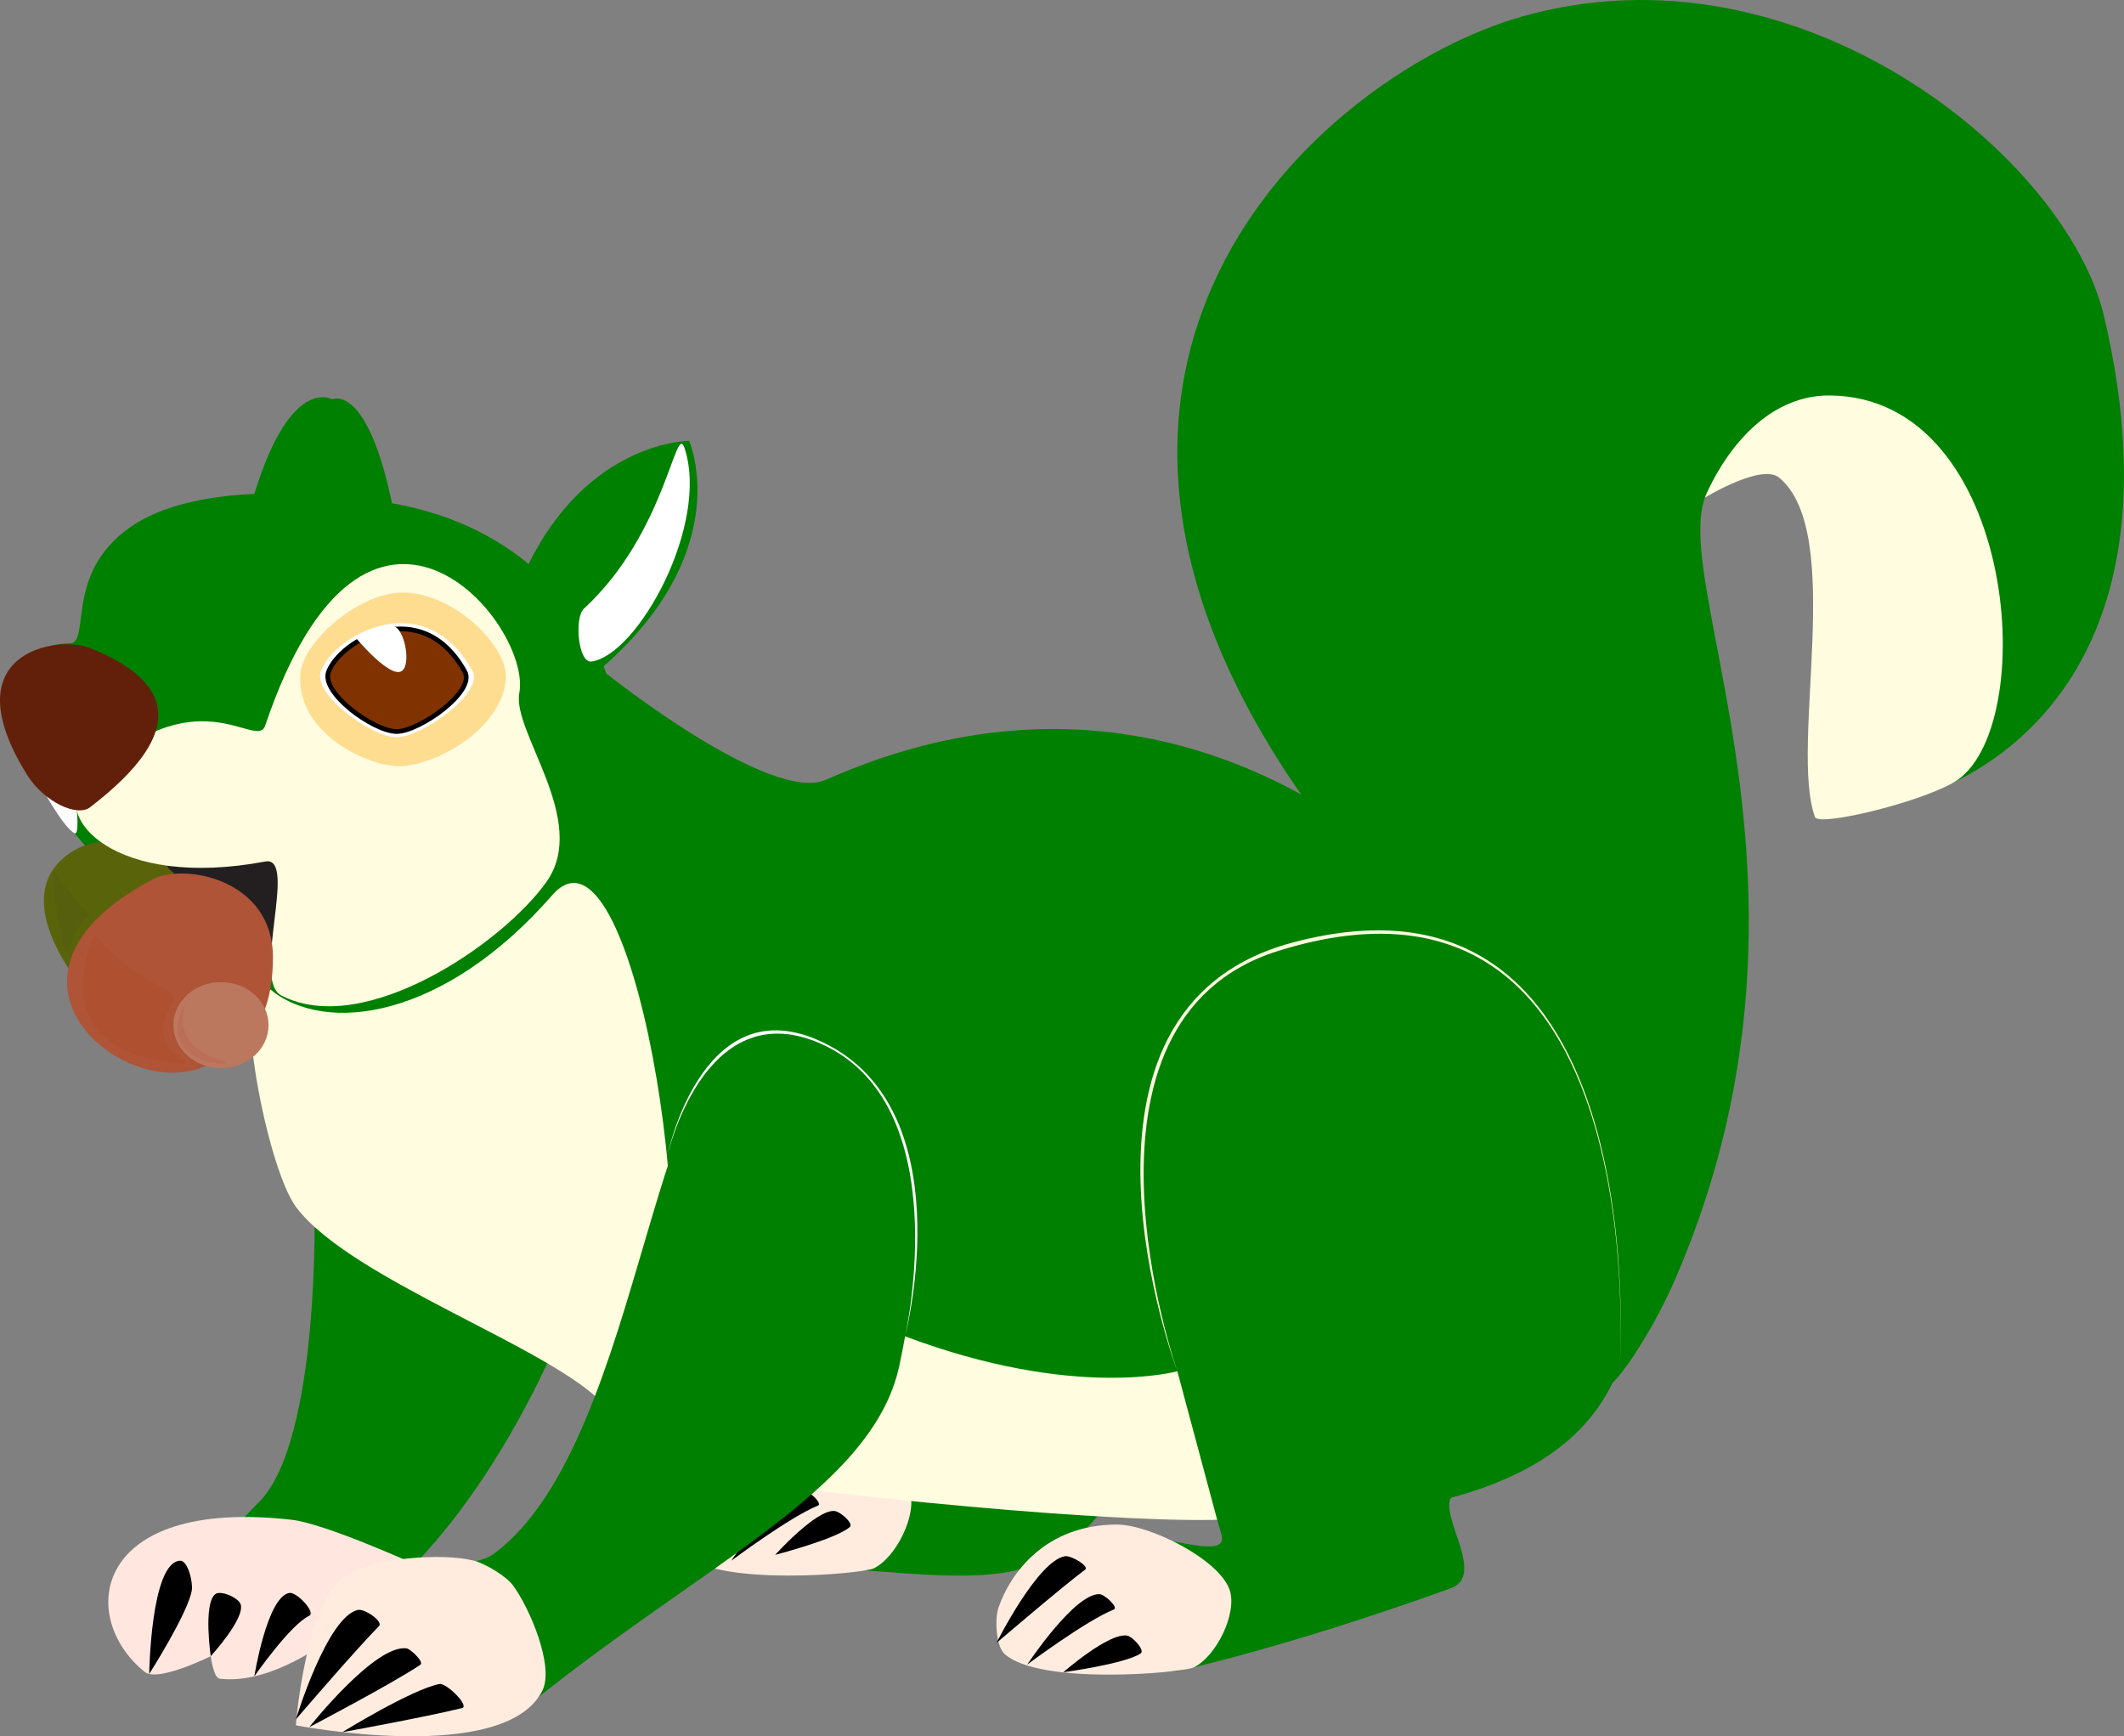 <?xml version="1.0" encoding="UTF-8" standalone="no"?>
<svg
   xmlns:dc="http://purl.org/dc/elements/1.1/"
   xmlns:cc="http://creativecommons.org/ns#"
   xmlns:rdf="http://www.w3.org/1999/02/22-rdf-syntax-ns#"
   xmlns:svg="http://www.w3.org/2000/svg"
   xmlns="http://www.w3.org/2000/svg"
   xmlns:sodipodi="http://sodipodi.sourceforge.net/DTD/sodipodi-0.dtd"
   xmlns:inkscape="http://www.inkscape.org/namespaces/inkscape"
   version="1.1"
   id="Layer_1"
   x="0px"
   y="0px"
   viewBox="0 0 1957.587 1600"
   enable-background="new 0 0 2060.496 1684.111"
   xml:space="preserve"
   inkscape:version="0.91 r13725"
   sodipodi:docname="saloli-ijeiyusdi.svg"
   width="1957.586"
   height="1600"><rect x="0" y="0" width="1957.587" height="1600" fill="#808080" stroke="none"/><defs
     id="defs99" /><sodipodi:namedview
     pagecolor="#ffffff"
     bordercolor="#666666"
     borderopacity="1"
     objecttolerance="10"
     gridtolerance="10"
     guidetolerance="10"
     inkscape:pageopacity="0"
     inkscape:pageshadow="2"
     inkscape:window-width="640"
     inkscape:window-height="480"
     id="namedview97"
     showgrid="false"
     inkscape:zoom="0.31120191"
     inkscape:cx="2393.259"
     inkscape:cy="823.19217"
     inkscape:current-layer="Layer_1"
     fit-margin-top="0"
     fit-margin-left="0"
     fit-margin-right="0"
     fit-margin-bottom="0" /><g
     id="g3548"
     transform="translate(-51.455,-42.056)"><path
       d="m 716.746,1482.935 c 151.934,0 247.83,30.416 310.541,-9.609 23.651,-15.096 76.368,-82.243 76.368,-82.243 l -344.351,2.942 c -10e-5,0 -69.237,88.91 -42.558,88.91 z"
       id="path5"
       inkscape:connector-curvature="0"
       style="fill:#008000" /><path
       d="m 682.313,1474.825 c 31.967,29.296 163.662,17.55 174.311,12.523 20.676,-9.755 40.733,-50.112 33.143,-71.678 -9.942,-28.256 -73.768,-59.989 -103.724,-59.989 -66.239,0 -98.43,45.09 -109.257,76.649 -3.474,10.129 -2.369,35.255 5.528,42.494 z"
       id="path7"
       inkscape:connector-curvature="0"
       style="fill:#ffecdf" /><path
       d="m 820.606,1434.444 c -16.951,-1.48 -54.737,40.438 -54.737,40.438 0,0 55.88,-14.463 68.792,-25.646 3.856,-3.341 -8.977,-14.346 -14.056,-14.791 z"
       id="path9"
       inkscape:connector-curvature="0"
       style="fill:#000000" /><path
       d="m 791.973,1415.347 c -23.229,-0.468 -66.51,64.908 -66.51,64.908 0,0 54.086,-40.442 79.877,-50.768 4.517,-1.809 -8.504,-14.042 -13.367,-14.14 z"
       id="path11"
       inkscape:connector-curvature="0"
       style="fill:#000000" /><path
       d="M 1526.958,1314.719 C 1509.337,871.207 1330.168,891.641 1244.641,765.468 973.867,366.01 1275.871,108.559 1453.181,57.607 c 255.533,-73.43 503.012,129.017 537.504,276.094 82.239,350.674 -131.128,458.2 -258.475,458.2 -30.721,0 32.684,-308.318 -46.992,-317.215 -187.463,-20.936 100.398,310.785 -91.056,748.982 -21.365,48.899 -66.145,117.729 -67.204,91.051 z"
       id="path13"
       inkscape:connector-curvature="0"
       style="fill:#008000" /><path
       d="m 278.307,524.618 c 35.246,-140.985 79.303,-114.552 79.303,-114.552 0,0 35.246,-17.623 58.745,114.552 6.041,33.979 -146.418,33.482 -138.048,0 z"
       id="path15"
       inkscape:connector-curvature="0"
       style="fill:#008000" /><path
       d="m 812.874,760.588 c 472.888,-210.672 821.501,347.089 725.483,554.131 -93.989,202.666 -566.673,106.897 -725.483,93.989 C 637.223,1394.433 303.008,955.017 303.008,955.017 L 610.208,662.663 c 10e-5,10e-5 151.265,120.823 202.666,97.925 z"
       id="path17"
       inkscape:connector-curvature="0"
       style="fill:#008000" /><path
       d="m 1229.952,918.196 c -121.204,59.506 -185.04,85.181 -52.867,537.504 14.205,48.608 -205.402,-85.176 -176.232,99.864 5.383,34.141 135.701,26.438 135.701,26.438 0,0 100.599,-21.589 252.009,-76.368 32.271,-11.675 -9.506,-64.791 0,-83.326 21.046,-41.023 67.555,4.02 149.793,-107.59 74.494,-101.101 -44.059,-526.303 -308.404,-396.523 z"
       id="path19"
       inkscape:connector-curvature="0"
       style="fill:#008000" /><path
       d="m 290.056,1426.329 c -30.529,30.529 -114.55,129.235 -114.55,129.235 0,0 116.658,12.514 152.734,0 143.921,-49.929 235.937,-276.091 235.937,-276.091 L 341.274,1150.233 c 0,0 5.978,218.899 -51.218,276.096 z"
       id="path21"
       inkscape:connector-curvature="0"
       style="fill:#008000" /><path
       d="m 885.624,1273.471 c -36.094,-13.592 -112.882,139.093 -74.552,143.37 269.869,30.111 362.195,25.712 362.195,25.712 l -36.713,-136.9 c 0,0 -94.584,26.687 -250.93,-32.182 z"
       id="path23"
       inkscape:connector-curvature="0"
       style="fill:#fffcdf" /><path
       d="m 560.51,866.852 c 73.662,-84.375 140.843,335.016 95.964,437.64 -5.794,13.249 -38.261,43.014 -47.981,32.309 -47.983,-52.868 -232.955,-114.927 -283.92,-182.107 -29.741,-39.205 -63.838,-234.431 -25.232,-201.776 52.001,43.984 162.09,27.422 261.169,-86.066 z"
       id="path25"
       inkscape:connector-curvature="0"
       style="fill:#fffcdf" /><path
       d="m 320.298,1442.553 c -183.815,-20.816 -198.072,89.753 -135.443,140.194 12.174,9.806 60.811,-14.51 60.811,-14.51 0,0 2.626,20.066 8.155,20.732 79.5,9.534 179.809,-105.496 179.809,-105.496 0,0 -82.414,-37.42 -113.331,-40.92 z"
       id="path27"
       inkscape:connector-curvature="0"
       style="fill:#ffe7df" /><path
       d="m 977.212,1566.096 c 31.967,29.296 163.661,17.55 174.311,12.524 20.675,-9.754 40.733,-50.113 33.143,-71.678 -9.942,-28.256 -73.768,-59.989 -103.724,-59.989 -66.239,0 -98.43,45.09 -109.258,76.649 -3.474,10.129 -2.368,35.255 5.529,42.494 z"
       id="path29"
       inkscape:connector-curvature="0"
       style="fill:#ffecdf" /><path
       d="m 1033.134,1476.123 c -25.211,3.842 -63.32,79.985 -63.32,79.985 0,0 63.32,-54.156 81.648,-67.49 4.484,-3.261 -12.847,-13.329 -18.328,-12.495 z"
       id="path31"
       inkscape:connector-curvature="0"
       style="fill:#000000" /><path
       d="m 1064.693,1511.069 c -23.229,-0.469 -66.51,64.908 -66.51,64.908 0,0 54.085,-40.442 79.877,-50.769 4.516,-1.808 -8.504,-14.041 -13.367,-14.139 z"
       id="path33"
       inkscape:connector-curvature="0"
       style="fill:#000000" /><path
       d="m 1090.527,1549.366 c -16.656,-3.472 -59.127,33.691 -59.127,33.691 0,0 57.196,-7.763 71.336,-17.345 4.226,-2.858 -7.215,-15.306 -12.209,-16.346 z"
       id="path35"
       inkscape:connector-curvature="0"
       style="fill:#000000" /><path
       d="m 1737.827,406.501 c 173.917,1.152 195.197,310.229 113.952,356.767 -32.604,18.675 -124.273,40.838 -127.586,31.655 -23.669,-65.625 28.359,-261.9 -32.997,-312.731 -16.206,-13.425 -68.399,18.396 -68.399,18.396 0,0 36.277,-94.61 115.03,-94.087 z"
       id="path37"
       inkscape:connector-curvature="0"
       style="fill:#fffcdf" /><path
       d="M 310.616,959.318 C 402.616,1010.761 668.953,827.148 610.208,662.664 588.178,600.979 526.738,521.648 401.667,504.058 281.456,487.151 209.572,501.455 171.737,527.687 c -61.818,42.86 -36.043,107.288 -56.227,107.288 -93.014,0 -78.052,171.612 195.106,324.343 z"
       id="path39"
       inkscape:connector-curvature="0"
       style="fill:#008000" /><path
       d="m 113.257,830.083 c -56.411,42.365 16.752,125.032 16.752,125.032 l 104.676,-89.275 c 0,0 -65.942,-77.426 -121.427,-35.757 z"
       id="path41"
       inkscape:connector-curvature="0"
       style="fill:#59630a" /><path
       stroke-miterlimit="10"
       d="m 208.133,840.479 6.205,5.838 c 0,0 87.463,15.929 87.463,67.551 0,18.075 14.402,-62.603 1.239,-74.993 -22.585,-21.259 -94.907,1.605 -94.907,1.605 z"
       id="path43"
       inkscape:connector-curvature="0"
       style="fill:#231f20;stroke:#231f20;stroke-width:4.318;stroke-linecap:round;stroke-linejoin:round;stroke-miterlimit:10" /><path
       d="m 295.931,710.537 c 93.394,-276.916 246.2,-94.214 234.149,-29.819 -6.732,35.984 64.775,117.513 25.152,173.805 C 515.442,911.057 386.884,999.207 310.616,959.318 283.098,944.925 326.455,830.226 295.931,835.958 157.166,862.012 97.934,794.605 130.009,762.53 232.334,660.204 287.762,734.754 295.931,710.537 Z"
       id="path45"
       inkscape:connector-curvature="0"
       style="fill:#fffcdf" /><path
       d="m 170.912,714.42 c 0,0 -37.266,51.152 -50.907,41.899 -7.538,-5.114 9.223,-26.454 15.663,-32.894 11.631,-11.631 41.897,-9.412 33.286,-9.005"
       id="path47"
       inkscape:connector-curvature="0"
       style="fill:#62200a" /><path
       d="m 91.897,752.796 c 2.188,-6.739 -15.588,-16.346 -19.978,-23.154 -3.771,-5.85 5.179,22.587 11.373,26.092 1.98,1.119 7.904,-0.776 8.604,-2.938 z"
       id="path49"
       inkscape:connector-curvature="0"
       style="fill:#62200a" /><path
       d="m 328.24,663.472 c 2.024,-29.94 53.364,-74.698 93.419,-75.379 46.988,-0.799 99.327,49.592 95.983,80.774 -5.074,47.288 -68.368,80.529 -100.288,79.195 -30.69,-1.281 -92.674,-31.908 -89.114,-84.59 z"
       id="path51"
       inkscape:connector-curvature="0"
       style="opacity:0.4;fill:#fcaf1b" /><path
       d="m 347.252,660.204 c 12.294,-32.663 95.537,-79.781 139.594,0 11.219,20.315 -46.589,61.137 -69.797,61.205 -23.208,0.068 -77.973,-39.484 -69.797,-61.205 z"
       id="path53"
       inkscape:connector-curvature="0"
       style="fill:#ffffff" /><path
       stroke-miterlimit="10"
       d="m 354.263,661.071 c 11.064,-29.397 85.984,-71.805 125.635,0 10.097,18.284 -41.93,55.023 -62.819,55.084 -20.886,0.06 -70.174,-35.535 -62.816,-55.084 z"
       id="path55"
       inkscape:connector-curvature="0"
       style="fill:#803300;stroke:#000000;stroke-width:4.318;stroke-miterlimit:10" /><path
       d="m 421.558,660.527 c 8.843,-5.381 3.277,-36.582 -6.104,-40.96 -8.401,-3.921 -35.427,10.956 -35.427,10.956 0,0 30.589,36.661 41.531,30.004 z"
       id="path57"
       inkscape:connector-curvature="0"
       style="fill:#ffffff" /><path
       d="m 536.778,636.23 c -10.202,-14.369 -7.561,-54.573 0,-70.493 55.807,-117.487 149.798,-117.487 149.798,-117.487 0,0 44.057,99.621 -78.837,207.796 -13.826,12.17 -60.298,-4.798 -70.962,-19.816 z"
       id="path59"
       inkscape:connector-curvature="0"
       style="fill:#008000" /><path
       d="m 682.259,454.706 c -8.274,-24.599 -16.77,78.278 -92.679,148.287 -9.033,8.331 -5.222,50.344 6.95,48.658 42.893,-5.941 109.283,-126.916 85.729,-196.945 z"
       id="path61"
       inkscape:connector-curvature="0"
       style="fill:#ffffff" /><path
       d="m 880.429,1300.031 c -24.459,116.098 -186.169,185.04 -350.348,320.15 -39.027,32.117 -201.84,11.751 -201.84,11.751 0,0 13.444,-113.746 41.601,-135.11 27.795,-21.088 109.654,-2.563 137.566,-23.496 140.985,-105.739 143.923,-505.195 255.535,-478.761 31.88,7.548 182.105,-1.251 117.487,305.467 z"
       id="path63"
       inkscape:connector-curvature="0"
       style="fill:#008000" /><path
       d="m 524.043,1502.739 c 15.108,20.165 38.451,74.344 27.401,96.982 -34.089,69.841 -227.293,32.21 -227.293,32.21 0,0 8.246,-112.561 46.147,-137.935 24.632,-16.492 89.025,-21.088 117.763,-13.826 10.296,2.6 29.615,14.069 35.982,22.568 z"
       id="path65"
       inkscape:connector-curvature="0"
       style="fill:#ffecdf" /><path
       d="m 456.322,1593.889 c -25.829,5.154 -89.454,44.41 -89.454,44.41 0,0 75.768,-13.727 110.357,-22.226 7.4,-1.818 -14.323,-23.496 -20.903,-22.184 z"
       id="path67"
       inkscape:connector-curvature="0"
       style="fill:#000000" /><path
       d="m 426.485,1561.125 c -28.748,-4.802 -89.999,72.507 -89.999,72.507 0,0 76.555,-40.081 102.305,-57.417 4.036,-2.717 -9.288,-14.585 -12.305,-15.091 z"
       id="path69"
       inkscape:connector-curvature="0"
       style="fill:#000000" /><path
       d="m 381.573,1525.584 c -28.467,5.613 -57.421,100.867 -57.421,100.867 0,0 56.587,-65.873 76.584,-85.87 4.301,-4.301 -13.196,-16.173 -19.162,-14.997 z"
       id="path71"
       inkscape:connector-curvature="0"
       style="fill:#000000" /><path
       d="m 217.363,1480.259 c -26.993,1.481 -28.383,104.343 -28.383,104.343 0,0 35.469,-55.608 39.212,-76.85 1.281,-7.276 -3.453,-27.896 -10.83,-27.493 z"
       id="path73"
       inkscape:connector-curvature="0"
       style="fill:#000000" /><path
       d="m 249.855,1511.083 c -11.207,8.925 -4.189,57.154 -4.189,57.154 0,0 32.103,-34.942 27.518,-47.986 -2.078,-5.913 -18.429,-13.072 -23.33,-9.169 z"
       id="path75"
       inkscape:connector-curvature="0"
       style="fill:#000000" /><path
       d="m 318.173,1509.968 c -20.579,3.308 -32.316,76.86 -32.316,76.86 0,0 33.149,-47.723 50.628,-55.843 6.32,-2.938 -11.434,-22.123 -18.312,-21.017 z"
       id="path77"
       inkscape:connector-curvature="0"
       style="fill:#000000" /><path
       d="m 122.226,788.413 c 0,0 2.472,24.058 -2.221,21.418 -11.42,-6.425 -32.433,-46.231 -32.433,-46.231 l 34.654,24.813 z"
       id="path79"
       inkscape:connector-curvature="0"
       style="fill:#ffffff" /><path
       d="m 134.384,639.168 c 73.43,29.699 93.942,74.817 0,146.858 -11.783,9.035 -42.302,-4.69 -58.194,-30.291 C 5.843,642.405 104.887,627.237 134.384,639.168 Z"
       id="path81"
       inkscape:connector-curvature="0"
       style="fill:#62200a" /><path
       d="m 103.577,847.523 c 7.157,12.839 30.585,38.102 30.585,38.102 0,0 -12.303,5.678 -19.34,32.145 -4.568,17.185 -19.905,-85.783 -11.245,-70.247 z"
       id="path83"
       inkscape:connector-curvature="0"
       style="opacity:0.2;fill:#49541c" /><path
       d="m 234.248,1026.873 c -76.365,25.735 -205.6,-88.465 -42.004,-174.48 29.195,-15.351 110.764,0 110.764,71.678 0,73.698 -39.461,92.925 -68.76,102.802 z"
       id="path85"
       inkscape:connector-curvature="0"
       style="fill:#af5436" /><path
       d="m 138.592,903.729 c 0,0 -54.343,107.595 80.91,118.31 16.815,1.33 -36.291,-11.413 -10.738,-52.685 12.964,-20.938 -15.726,-6.447 -70.171,-65.625 z"
       id="path87"
       inkscape:connector-curvature="0"
       style="opacity:0.1;fill:#af2c01" /><ellipse
       cx="255.125"
       cy="986.717"
       rx="43.837"
       ry="39.646"
       id="ellipse89"
       style="fill:#bc775f" /><path
       d="m 223.477,964.584 c 0,0 -19.797,39.791 33.283,54.886 13.31,3.786 -27.935,7.145 -39.761,-19.125 -7.102,-15.78 6.477,-35.762 6.477,-35.762 z"
       id="path91"
       inkscape:connector-curvature="0"
       style="opacity:0.1;fill:#af2c01" /><path
       d="m 1241.984,910.845 c -230.978,62.238 -105.43,394.808 -105.43,394.808 0,0 -113.502,-323.139 93.398,-387.457 351.138,-109.159 314.069,387.457 314.069,387.457 0,0 37.734,-486.361 -302.038,-394.808 z"
       id="path93"
       inkscape:connector-curvature="0"
       style="fill:#fffcdf" /><path
       d="m 803.878,999.891 c 137.762,58.395 81.913,272.723 81.913,272.723 0,0 48.761,-214.875 -79.514,-269.504 -106.646,-45.418 -140.053,104.97 -140.053,104.97 0,0 30.786,-153.49 137.654,-108.189 z"
       id="path95"
       inkscape:connector-curvature="0"
       style="fill:#ffffff" /></g></svg>